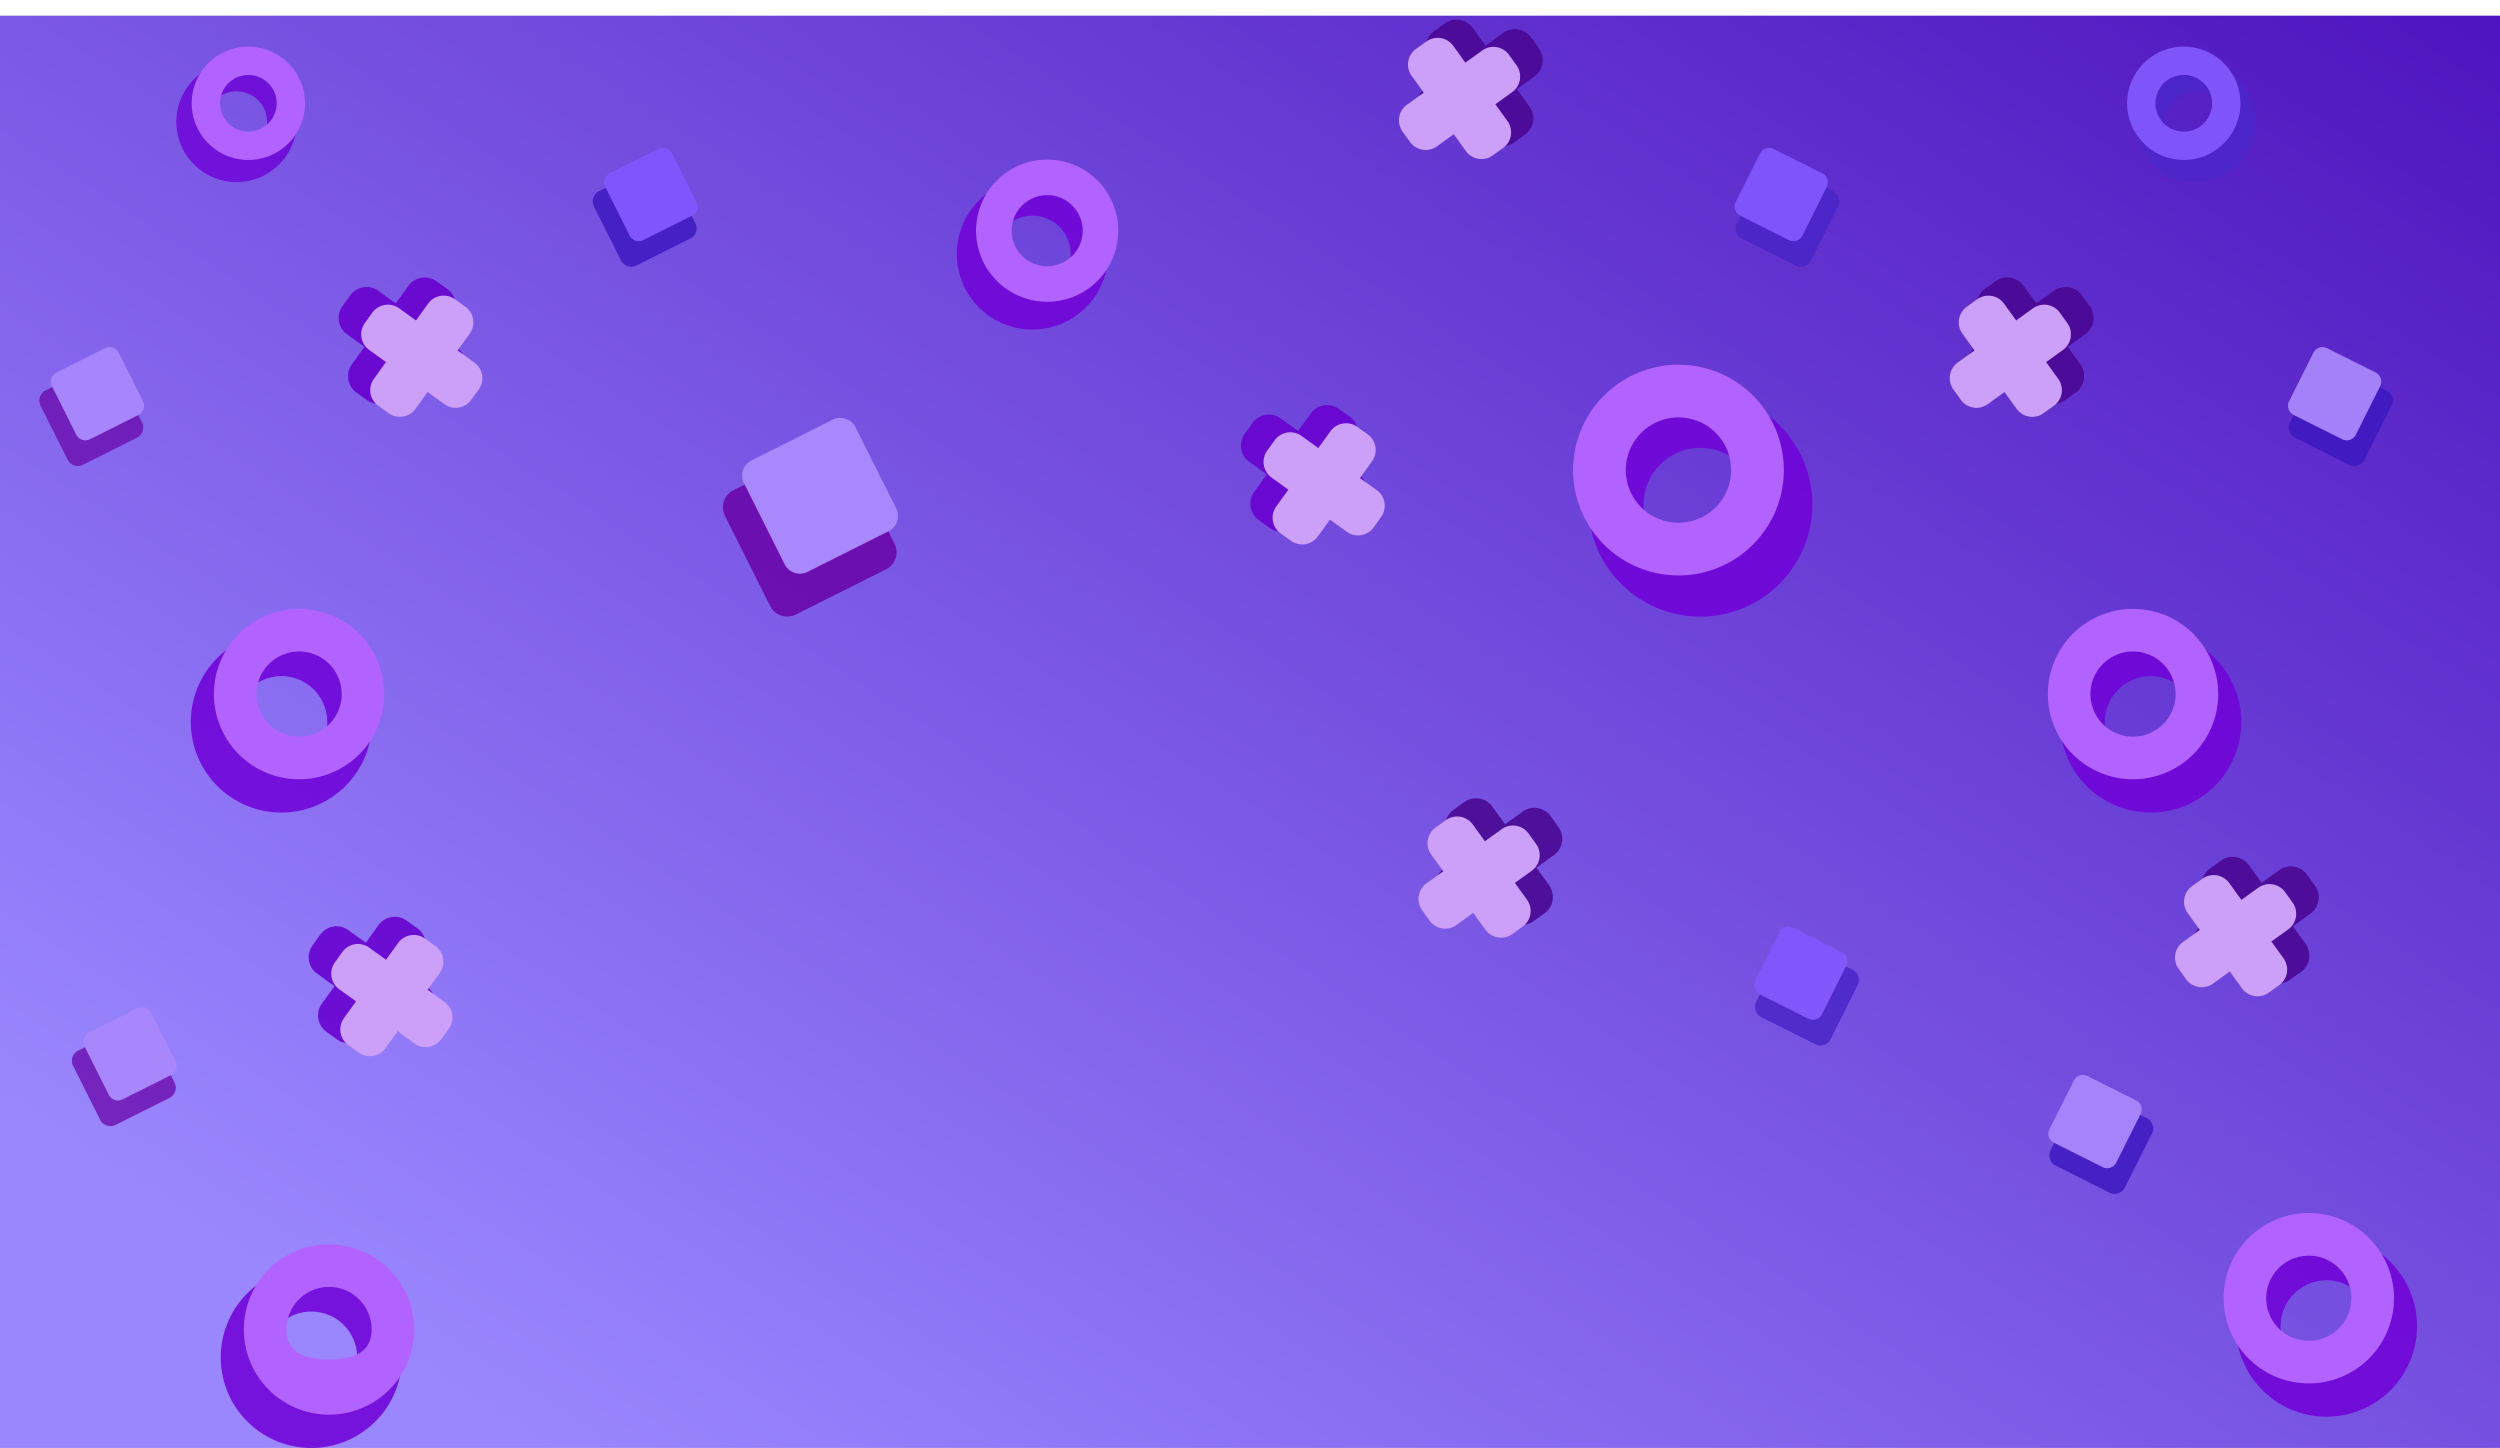 <svg xmlns="http://www.w3.org/2000/svg" xmlns:xlink="http://www.w3.org/1999/xlink" width="1920" height="1112.036" viewBox="0 0 1920 1112.036">
  <defs>
    <linearGradient id="linear-gradient" x1="0.946" y1="0.181" x2="-0.159" y2="1.15" gradientUnits="objectBoundingBox">
      <stop offset="0" stop-color="#9a87ff"/>
      <stop offset="1" stop-color="#4100b3"/>
    </linearGradient>
  </defs>
  <g id="Group_34" data-name="Group 34" transform="translate(0 -53.964)">
    <rect id="Rectangle_1" data-name="Rectangle 1" width="1920" height="1100" transform="translate(1920 1166) rotate(180)" fill="url(#linear-gradient)"/>
    <g id="Shape_13" data-name="Shape 13" transform="translate(146.545 521.597)">
      <path id="Path_130" data-name="Path 130" d="M481.687,228.526a35.207,35.207,0,1,1-35.207,35.207A35.207,35.207,0,0,1,481.687,228.526Zm69.567,35.207A69.567,69.567,0,1,0,481.687,333.3,69.567,69.567,0,0,0,551.254,263.733Z" transform="translate(-412.12 -176.897)" fill="#7004d8" fill-rule="evenodd" opacity="0.89"/>
      <path id="Path_131" data-name="Path 131" d="M453.419,182.724a32.7,32.7,0,1,1-32.695,32.7A32.7,32.7,0,0,1,453.419,182.724Zm65.419,32.7a65.419,65.419,0,1,0-65.419,65.419A65.419,65.419,0,0,0,518.837,215.419Z" transform="translate(-370.272 -150)" fill="#b263ff" fill-rule="evenodd"/>
    </g>
    <g id="Shape_12" data-name="Shape 12" transform="matrix(-0.966, -0.259, 0.259, -0.966, 360.214, 388.872)">
      <path id="Path_132" data-name="Path 132" d="M38.2,103.057l-9.615-3.63a15.453,15.453,0,0,1-8.929-19.917l5.9-15.562L9.945,58.021A15.453,15.453,0,0,1,1.016,38.1l3.63-9.616A15.453,15.453,0,0,1,24.564,19.56l15.595,5.917L46.052,9.944A15.453,15.453,0,0,1,65.969,1.016l9.616,3.63a15.453,15.453,0,0,1,8.928,19.918L78.629,40.072l15.5,5.881a15.453,15.453,0,0,1,8.929,19.918l-3.63,9.615a15.417,15.417,0,0,1-19.918,8.929L64.033,78.543,58.12,94.128A15.453,15.453,0,0,1,38.2,103.057Z" transform="translate(16.682 5.307)" fill="#6800ce" fill-rule="evenodd" opacity="0.89"/>
      <path id="Union_5" data-name="Union 5" d="M44.042,9.52l-5.652,14.9L23.517,18.774A14.794,14.794,0,0,0,4.448,27.323L.973,36.528A14.8,14.8,0,0,0,9.521,55.6l14.9,5.652L18.774,76.121a14.793,14.793,0,0,0,8.547,19.068l9.206,3.477A14.8,14.8,0,0,0,55.6,90.118l5.651-14.9,14.873,5.643A14.76,14.76,0,0,0,95.19,72.317l3.475-9.205a14.793,14.793,0,0,0-8.548-19.069l-14.9-5.651,5.643-14.874A14.794,14.794,0,0,0,72.317,4.449L63.112.973A14.646,14.646,0,0,0,57.868,0,14.825,14.825,0,0,0,44.042,9.52Z" transform="translate(1.088 0)" fill="#cc9ff8"/>
    </g>
    <g id="Shape_13-2" data-name="Shape 13" transform="translate(135.428 89.792)">
      <path id="Path_130-2" data-name="Path 130" d="M458.384,217.016A23.414,23.414,0,1,1,434.97,240.43,23.414,23.414,0,0,1,458.384,217.016Zm46.264,23.414a46.264,46.264,0,1,0-46.264,46.264A46.264,46.264,0,0,0,504.649,240.43Z" transform="translate(-412.12 -182.681)" fill="#6e0ad7" fill-rule="evenodd" opacity="0.89"/>
      <path id="Path_131-2" data-name="Path 131" d="M431.505,171.762a21.743,21.743,0,1,1-21.743,21.743A21.743,21.743,0,0,1,431.505,171.762Zm43.505,21.743a43.505,43.505,0,1,0-43.505,43.505A43.505,43.505,0,0,0,475.011,193.505Z" transform="translate(-376.21 -150)" fill="#b263ff" fill-rule="evenodd"/>
    </g>
    <g id="Shape_14" data-name="Shape 14" transform="translate(455.196 167.527)" opacity="0.93">
      <path id="Path_128" data-name="Path 128" d="M450.134,201.419l-41.388,20.749a8.753,8.753,0,0,0-3.973,11.809l20.749,41.387a8.753,8.753,0,0,0,11.809,3.973l41.388-20.749a8.753,8.753,0,0,0,3.973-11.809l-20.749-41.388A8.753,8.753,0,0,0,450.134,201.419Z" transform="translate(-403.823 -188.944)" fill="#3c17bf" opacity="0.89"/>
      <path id="Path_129" data-name="Path 129" d="M442.549,150.852l-37.132,18.616a7.853,7.853,0,0,0-3.565,10.6L420.468,217.2a7.853,7.853,0,0,0,10.6,3.565L468.2,202.145a7.853,7.853,0,0,0,3.565-10.6l-18.616-37.133A7.853,7.853,0,0,0,442.549,150.852Z" transform="translate(-392.149 -150)" fill="#8256ff"/>
    </g>
    <g id="Shape_14-2" data-name="Shape 14" transform="translate(30.196 320.527)" opacity="0.93">
      <path id="Path_128-2" data-name="Path 128" d="M450.134,201.419l-41.388,20.749a8.753,8.753,0,0,0-3.973,11.809l20.749,41.387a8.753,8.753,0,0,0,11.809,3.973l41.388-20.749a8.753,8.753,0,0,0,3.973-11.809l-20.749-41.388A8.753,8.753,0,0,0,450.134,201.419Z" transform="translate(-403.823 -188.944)" fill="#6d11b1" opacity="0.89"/>
      <path id="Path_129-2" data-name="Path 129" d="M442.549,150.852l-37.132,18.616a7.853,7.853,0,0,0-3.565,10.6L420.468,217.2a7.853,7.853,0,0,0,10.6,3.565L468.2,202.145a7.853,7.853,0,0,0,3.565-10.6l-18.616-37.133A7.853,7.853,0,0,0,442.549,150.852Z" transform="translate(-392.149 -150)" fill="#a987fd"/>
    </g>
    <g id="Shape_13-3" data-name="Shape 13" transform="translate(1572.745 521.597)">
      <path id="Path_130-3" data-name="Path 130" d="M481.687,228.526a35.207,35.207,0,1,0,35.207,35.207A35.207,35.207,0,0,0,481.687,228.526ZM412.12,263.733A69.567,69.567,0,1,1,481.687,333.3,69.567,69.567,0,0,1,412.12,263.733Z" transform="translate(-402.689 -176.897)" fill="#7004d8" fill-rule="evenodd" opacity="0.89"/>
      <path id="Path_131-3" data-name="Path 131" d="M453.419,182.724a32.7,32.7,0,1,0,32.695,32.7A32.7,32.7,0,0,0,453.419,182.724ZM388,215.419a65.419,65.419,0,1,1,65.419,65.419A65.419,65.419,0,0,1,388,215.419Z" transform="translate(-388 -150)" fill="#b263ff" fill-rule="evenodd"/>
    </g>
    <g id="Shape_12-2" data-name="Shape 12" transform="matrix(0.966, -0.259, 0.259, 0.966, 1480.384, 282.937)">
      <path id="Path_132-2" data-name="Path 132" d="M38.2,1.016l-9.615,3.63a15.453,15.453,0,0,0-8.929,19.917l5.9,15.562L9.945,46.052A15.453,15.453,0,0,0,1.016,65.969l3.63,9.616a15.453,15.453,0,0,0,19.918,8.928L40.159,78.6l5.893,15.532a15.453,15.453,0,0,0,19.918,8.928l9.616-3.63a15.453,15.453,0,0,0,8.928-19.918L78.629,64l15.5-5.881A15.453,15.453,0,0,0,103.057,38.2l-3.63-9.615a15.417,15.417,0,0,0-19.918-8.929L64.033,25.53,58.12,9.945A15.453,15.453,0,0,0,38.2,1.016Z" transform="translate(15.594 0)" fill="#490792" fill-rule="evenodd" opacity="0.89"/>
      <path id="Union_5-2" data-name="Union 5" d="M44.042,90.118l-5.652-14.9L23.517,80.864A14.794,14.794,0,0,1,4.448,72.316L.973,63.11A14.8,14.8,0,0,1,9.521,44.041l14.9-5.652L18.774,23.517A14.793,14.793,0,0,1,27.321,4.449L36.528.972A14.8,14.8,0,0,1,55.6,9.521l5.651,14.9,14.873-5.643A14.76,14.76,0,0,1,95.19,27.321l3.475,9.205A14.793,14.793,0,0,1,90.117,55.6l-14.9,5.651,5.643,14.874A14.794,14.794,0,0,1,72.317,95.19l-9.205,3.475a14.646,14.646,0,0,1-5.244.973A14.825,14.825,0,0,1,44.042,90.118Z" transform="translate(0 9.742)" fill="#cc9ff8"/>
    </g>
    <g id="Shape_13-4" data-name="Shape 13" transform="translate(1633.627 89.792)">
      <path id="Path_130-4" data-name="Path 130" d="M458.384,217.016A23.414,23.414,0,1,0,481.8,240.43,23.414,23.414,0,0,0,458.384,217.016ZM412.12,240.43a46.264,46.264,0,1,1,46.264,46.264A46.264,46.264,0,0,1,412.12,240.43Z" transform="translate(-405.848 -182.681)" fill="#4c26c9" fill-rule="evenodd" opacity="0.89"/>
      <path id="Path_131-4" data-name="Path 131" d="M431.505,171.762a21.743,21.743,0,1,0,21.743,21.743A21.743,21.743,0,0,0,431.505,171.762ZM388,193.505a43.505,43.505,0,1,1,43.505,43.505A43.505,43.505,0,0,1,388,193.505Z" transform="translate(-388 -150)" fill="#7f54f9" fill-rule="evenodd"/>
    </g>
    <g id="Shape_14-3" data-name="Shape 14" transform="translate(1332.196 167.527)" opacity="0.93">
      <path id="Path_128-3" data-name="Path 128" d="M437.331,201.419l41.388,20.749a8.753,8.753,0,0,1,3.973,11.809l-20.749,41.387a8.753,8.753,0,0,1-11.809,3.973l-41.388-20.749a8.753,8.753,0,0,1-3.973-11.809l20.749-41.388A8.753,8.753,0,0,1,437.331,201.419Z" transform="translate(-403.178 -188.944)" fill="#4824c7" opacity="0.89"/>
      <path id="Path_129-3" data-name="Path 129" d="M431.063,150.852,468.2,169.468a7.853,7.853,0,0,1,3.565,10.6L453.145,217.2a7.853,7.853,0,0,1-10.6,3.565l-37.133-18.616a7.853,7.853,0,0,1-3.565-10.6l18.616-37.133A7.853,7.853,0,0,1,431.063,150.852Z" transform="translate(-401 -150)" fill="#8257fd"/>
    </g>
    <g id="Shape_14-4" data-name="Shape 14" transform="translate(1757.196 320.527)" opacity="0.93">
      <path id="Path_128-4" data-name="Path 128" d="M437.331,201.419l41.388,20.749a8.753,8.753,0,0,1,3.973,11.809l-20.749,41.387a8.753,8.753,0,0,1-11.809,3.973l-41.388-20.749a8.753,8.753,0,0,1-3.973-11.809l20.749-41.388A8.753,8.753,0,0,1,437.331,201.419Z" transform="translate(-403.178 -188.944)" fill="#3c17bf" opacity="0.89"/>
      <path id="Path_129-4" data-name="Path 129" d="M431.063,150.852,468.2,169.468a7.853,7.853,0,0,1,3.565,10.6L453.145,217.2a7.853,7.853,0,0,1-10.6,3.565l-37.133-18.616a7.853,7.853,0,0,1-3.565-10.6l18.616-37.133A7.853,7.853,0,0,1,431.063,150.852Z" transform="translate(-401 -150)" fill="#a987fd"/>
    </g>
    <g id="Shape_12-3" data-name="Shape 12" transform="matrix(0.966, -0.259, 0.259, 0.966, 1057.384, 84.937)">
      <path id="Path_132-3" data-name="Path 132" d="M38.2,1.016l-9.615,3.63a15.453,15.453,0,0,0-8.929,19.917l5.9,15.562L9.945,46.052A15.453,15.453,0,0,0,1.016,65.969l3.63,9.616a15.453,15.453,0,0,0,19.918,8.928L40.159,78.6l5.893,15.532a15.453,15.453,0,0,0,19.918,8.928l9.616-3.63a15.453,15.453,0,0,0,8.928-19.918L78.629,64l15.5-5.881A15.453,15.453,0,0,0,103.057,38.2l-3.63-9.615a15.417,15.417,0,0,0-19.918-8.929L64.033,25.53,58.12,9.945A15.453,15.453,0,0,0,38.2,1.016Z" transform="translate(15.594 0)" fill="#490792" fill-rule="evenodd" opacity="0.89"/>
      <path id="Union_5-3" data-name="Union 5" d="M44.042,90.118l-5.652-14.9L23.517,80.864A14.794,14.794,0,0,1,4.448,72.316L.973,63.11A14.8,14.8,0,0,1,9.521,44.041l14.9-5.652L18.774,23.517A14.793,14.793,0,0,1,27.321,4.449L36.528.972A14.8,14.8,0,0,1,55.6,9.521l5.651,14.9,14.873-5.643A14.76,14.76,0,0,1,95.19,27.321l3.475,9.205A14.793,14.793,0,0,1,90.117,55.6l-14.9,5.651,5.643,14.874A14.794,14.794,0,0,1,72.317,95.19l-9.205,3.475a14.646,14.646,0,0,1-5.244.973A14.825,14.825,0,0,1,44.042,90.118Z" transform="translate(0 9.742)" fill="#cc9ff8"/>
    </g>
    <g id="Shape_13-5" data-name="Shape 13" transform="translate(1208.144 334.067)">
      <path id="Path_130-5" data-name="Path 130" d="M498.17,236.667a43.549,43.549,0,1,0,43.549,43.549A43.549,43.549,0,0,0,498.17,236.667Zm-86.05,43.549a86.05,86.05,0,1,1,86.05,86.05A86.05,86.05,0,0,1,412.12,280.216Z" transform="translate(-400.454 -172.805)" fill="#7004d8" fill-rule="evenodd" opacity="0.89"/>
      <path id="Path_131-5" data-name="Path 131" d="M468.919,190.477a40.442,40.442,0,1,0,40.442,40.442A40.442,40.442,0,0,0,468.919,190.477ZM388,230.919a80.919,80.919,0,1,1,80.919,80.919A80.919,80.919,0,0,1,388,230.919Z" transform="translate(-388 -150)" fill="#b263ff" fill-rule="evenodd"/>
    </g>
    <g id="Shape_13-6" data-name="Shape 13" transform="translate(734.828 176.527)">
      <path id="Path_130-6" data-name="Path 130" d="M470.184,222.845A29.386,29.386,0,1,1,440.8,252.23,29.386,29.386,0,0,1,470.184,222.845Zm58.064,29.386a58.064,58.064,0,1,0-58.064,58.064A58.064,58.064,0,0,0,528.249,252.23Z" transform="translate(-412.12 -179.752)" fill="#7004d8" fill-rule="evenodd" opacity="0.89"/>
      <path id="Path_131-6" data-name="Path 131" d="M442.6,177.313A27.289,27.289,0,1,1,415.313,204.6,27.289,27.289,0,0,1,442.6,177.313ZM497.2,204.6a54.6,54.6,0,1,0-54.6,54.6A54.6,54.6,0,0,0,497.2,204.6Z" transform="translate(-373.203 -150)" fill="#b263ff" fill-rule="evenodd"/>
    </g>
    <g id="Shape_14-5" data-name="Shape 14" transform="translate(555.19 374.87)" opacity="0.93">
      <path id="Path_128-5" data-name="Path 128" d="M481.22,202.057l-69.169,34.676a14.629,14.629,0,0,0-6.64,19.736l34.676,69.169a14.629,14.629,0,0,0,19.736,6.64L528.992,297.6a14.628,14.628,0,0,0,6.64-19.736L500.956,208.7A14.629,14.629,0,0,0,481.22,202.057Z" transform="translate(-403.823 -181.207)" fill="#6900a5" opacity="0.89"/>
      <path id="Path_129-5" data-name="Path 129" d="M470.439,151.424l-62.057,31.112a13.124,13.124,0,0,0-5.958,17.707L433.536,262.3a13.124,13.124,0,0,0,17.707,5.958L513.3,237.147a13.125,13.125,0,0,0,5.958-17.707l-31.112-62.057A13.125,13.125,0,0,0,470.439,151.424Z" transform="translate(-386.207 -150)" fill="#ac8aff"/>
    </g>
    <g id="Shape_12-4" data-name="Shape 12" transform="matrix(-0.966, -0.259, 0.259, -0.966, 1053.214, 486.872)">
      <path id="Path_132-4" data-name="Path 132" d="M38.2,103.057l-9.615-3.63a15.453,15.453,0,0,1-8.929-19.917l5.9-15.562L9.945,58.021A15.453,15.453,0,0,1,1.016,38.1l3.63-9.616A15.453,15.453,0,0,1,24.564,19.56l15.595,5.917L46.052,9.944A15.453,15.453,0,0,1,65.969,1.016l9.616,3.63a15.453,15.453,0,0,1,8.928,19.918L78.629,40.072l15.5,5.881a15.453,15.453,0,0,1,8.929,19.918l-3.63,9.615a15.417,15.417,0,0,1-19.918,8.929L64.033,78.543,58.12,94.128A15.453,15.453,0,0,1,38.2,103.057Z" transform="translate(16.682 5.307)" fill="#6800ce" fill-rule="evenodd" opacity="0.89"/>
      <path id="Union_5-4" data-name="Union 5" d="M44.042,9.52l-5.652,14.9L23.517,18.774A14.794,14.794,0,0,0,4.448,27.323L.973,36.528A14.8,14.8,0,0,0,9.521,55.6l14.9,5.652L18.774,76.121a14.793,14.793,0,0,0,8.547,19.068l9.206,3.477A14.8,14.8,0,0,0,55.6,90.118l5.651-14.9,14.873,5.643A14.76,14.76,0,0,0,95.19,72.317l3.475-9.205a14.793,14.793,0,0,0-8.548-19.069l-14.9-5.651,5.643-14.874A14.794,14.794,0,0,0,72.317,4.449L63.112.973A14.646,14.646,0,0,0,57.868,0,14.825,14.825,0,0,0,44.042,9.52Z" transform="translate(1.088 0)" fill="#cc9ff8"/>
    </g>
    <g id="Shape_13-7" data-name="Shape 13" transform="translate(169.545 1009.597)">
      <path id="Path_130-7" data-name="Path 130" d="M481.687,228.526a35.207,35.207,0,1,1-35.207,35.207A35.207,35.207,0,0,1,481.687,228.526Zm69.567,35.207A69.567,69.567,0,1,0,481.687,333.3,69.567,69.567,0,0,0,551.254,263.733Z" transform="translate(-412.12 -176.897)" fill="#7004d8" fill-rule="evenodd" opacity="0.89"/>
      <path id="Path_131-7" data-name="Path 131" d="M453.419,182.724a32.7,32.7,0,0,1,32.7,32.7c0,18.057-14.638,22.988-32.7,22.988s-32.695-4.931-32.695-22.988A32.7,32.7,0,0,1,453.419,182.724Zm65.419,32.7a65.419,65.419,0,1,0-65.419,65.419A65.419,65.419,0,0,0,518.837,215.419Z" transform="translate(-370.272 -150)" fill="#b263ff" fill-rule="evenodd"/>
    </g>
    <g id="Shape_12-5" data-name="Shape 12" transform="matrix(-0.966, -0.259, 0.259, -0.966, 336.162, 879.59)">
      <path id="Path_132-5" data-name="Path 132" d="M38.2,103.057l-9.615-3.63a15.453,15.453,0,0,1-8.929-19.917l5.9-15.562L9.945,58.021A15.453,15.453,0,0,1,1.016,38.1l3.63-9.616A15.453,15.453,0,0,1,24.564,19.56l15.595,5.917L46.052,9.944A15.453,15.453,0,0,1,65.969,1.016l9.616,3.63a15.453,15.453,0,0,1,8.928,19.918L78.629,40.072l15.5,5.881a15.453,15.453,0,0,1,8.929,19.918l-3.63,9.615a15.417,15.417,0,0,1-19.918,8.929L64.033,78.543,58.12,94.128A15.453,15.453,0,0,1,38.2,103.057Z" transform="translate(15.594 5.307)" fill="#6800ce" fill-rule="evenodd" opacity="0.89"/>
      <path id="Union_5-5" data-name="Union 5" d="M44.042,9.52l-5.652,14.9L23.517,18.774A14.794,14.794,0,0,0,4.448,27.323L.973,36.528A14.8,14.8,0,0,0,9.521,55.6l14.9,5.652L18.774,76.121a14.793,14.793,0,0,0,8.547,19.068l9.206,3.477A14.8,14.8,0,0,0,55.6,90.118l5.651-14.9,14.873,5.643A14.76,14.76,0,0,0,95.19,72.317l3.476-9.205a14.793,14.793,0,0,0-8.548-19.069l-14.9-5.651,5.643-14.874A14.794,14.794,0,0,0,72.317,4.449L63.112.973A14.646,14.646,0,0,0,57.868,0,14.825,14.825,0,0,0,44.042,9.52Z" transform="translate(0 0)" fill="#cc9ff8"/>
    </g>
    <g id="Shape_14-6" data-name="Shape 14" transform="translate(55.196 827.527)" opacity="0.93">
      <path id="Path_128-6" data-name="Path 128" d="M450.134,201.419l-41.388,20.749a8.753,8.753,0,0,0-3.973,11.809l20.749,41.387a8.753,8.753,0,0,0,11.809,3.973l41.388-20.749a8.753,8.753,0,0,0,3.973-11.809l-20.749-41.388A8.753,8.753,0,0,0,450.134,201.419Z" transform="translate(-403.823 -188.943)" fill="#6d11b1" opacity="0.89"/>
      <path id="Path_129-6" data-name="Path 129" d="M442.549,150.852l-37.132,18.616a7.853,7.853,0,0,0-3.565,10.6L420.468,217.2a7.853,7.853,0,0,0,10.6,3.565L468.2,202.145a7.853,7.853,0,0,0,3.565-10.6l-18.616-37.133A7.853,7.853,0,0,0,442.549,150.852Z" transform="translate(-392.149 -150)" fill="#a987fd"/>
    </g>
    <g id="Shape_13-8" data-name="Shape 13" transform="translate(1707.745 985.597)">
      <path id="Path_130-8" data-name="Path 130" d="M481.687,228.526a35.207,35.207,0,1,0,35.207,35.207A35.207,35.207,0,0,0,481.687,228.526ZM412.12,263.733A69.567,69.567,0,1,1,481.687,333.3,69.567,69.567,0,0,1,412.12,263.733Z" transform="translate(-402.689 -176.897)" fill="#7004d8" fill-rule="evenodd" opacity="0.89"/>
      <path id="Path_131-8" data-name="Path 131" d="M453.419,182.724a32.7,32.7,0,1,0,32.695,32.7A32.7,32.7,0,0,0,453.419,182.724ZM388,215.419a65.419,65.419,0,1,1,65.419,65.419A65.419,65.419,0,0,1,388,215.419Z" transform="translate(-388 -150)" fill="#b263ff" fill-rule="evenodd"/>
    </g>
    <g id="Shape_12-6" data-name="Shape 12" transform="matrix(0.966, -0.259, 0.259, 0.966, 1653.384, 727.937)">
      <path id="Path_132-6" data-name="Path 132" d="M38.2,1.016l-9.615,3.63a15.453,15.453,0,0,0-8.929,19.918l5.9,15.562L9.945,46.052A15.453,15.453,0,0,0,1.016,65.969l3.63,9.616a15.453,15.453,0,0,0,19.918,8.928L40.159,78.6l5.893,15.532a15.453,15.453,0,0,0,19.918,8.928l9.616-3.63a15.453,15.453,0,0,0,8.928-19.918L78.629,64l15.5-5.881A15.453,15.453,0,0,0,103.057,38.2l-3.63-9.615a15.417,15.417,0,0,0-19.918-8.929L64.033,25.53,58.12,9.945A15.453,15.453,0,0,0,38.2,1.016Z" transform="translate(15.594 0)" fill="#490792" fill-rule="evenodd" opacity="0.89"/>
      <path id="Union_5-6" data-name="Union 5" d="M44.042,90.118l-5.652-14.9L23.517,80.864A14.794,14.794,0,0,1,4.448,72.316L.973,63.11A14.8,14.8,0,0,1,9.521,44.041l14.9-5.652L18.774,23.517A14.793,14.793,0,0,1,27.321,4.449L36.528.972A14.8,14.8,0,0,1,55.6,9.521l5.651,14.9,14.873-5.643A14.76,14.76,0,0,1,95.19,27.321l3.475,9.205A14.793,14.793,0,0,1,90.117,55.6l-14.9,5.651,5.643,14.874A14.794,14.794,0,0,1,72.317,95.19l-9.205,3.475a14.646,14.646,0,0,1-5.244.973A14.825,14.825,0,0,1,44.042,90.118Z" transform="translate(0 9.742)" fill="#cc9ff8"/>
    </g>
    <g id="Shape_14-7" data-name="Shape 14" transform="translate(1347.196 765.527)" opacity="0.93">
      <path id="Path_128-7" data-name="Path 128" d="M437.331,201.419l41.388,20.749a8.753,8.753,0,0,1,3.973,11.809l-20.749,41.387a8.753,8.753,0,0,1-11.809,3.973l-41.388-20.749a8.753,8.753,0,0,1-3.973-11.809l20.749-41.388A8.753,8.753,0,0,1,437.331,201.419Z" transform="translate(-403.178 -188.943)" fill="#4824c7" opacity="0.89"/>
      <path id="Path_129-7" data-name="Path 129" d="M431.063,150.852,468.2,169.468a7.853,7.853,0,0,1,3.565,10.6L453.145,217.2a7.853,7.853,0,0,1-10.6,3.565l-37.133-18.616a7.853,7.853,0,0,1-3.565-10.6l18.616-37.133A7.853,7.853,0,0,1,431.063,150.852Z" transform="translate(-401 -150)" fill="#8257fd"/>
    </g>
    <g id="Shape_14-8" data-name="Shape 14" transform="translate(1573.196 879.527)" opacity="0.93">
      <path id="Path_128-8" data-name="Path 128" d="M437.331,201.419l41.388,20.749a8.753,8.753,0,0,1,3.973,11.809l-20.749,41.387a8.753,8.753,0,0,1-11.809,3.973l-41.388-20.749a8.753,8.753,0,0,1-3.973-11.809l20.749-41.388A8.753,8.753,0,0,1,437.331,201.419Z" transform="translate(-403.178 -188.943)" fill="#3c17bf" opacity="0.89"/>
      <path id="Path_129-8" data-name="Path 129" d="M431.063,150.852,468.2,169.468a7.853,7.853,0,0,1,3.565,10.6L453.145,217.2a7.853,7.853,0,0,1-10.6,3.565l-37.133-18.616a7.853,7.853,0,0,1-3.565-10.6l18.616-37.133A7.853,7.853,0,0,1,431.063,150.852Z" transform="translate(-401 -150)" fill="#a987fd"/>
    </g>
    <g id="Shape_12-7" data-name="Shape 12" transform="matrix(0.966, -0.259, 0.259, 0.966, 1072.384, 682.937)">
      <path id="Path_132-7" data-name="Path 132" d="M38.2,1.016l-9.615,3.63a15.453,15.453,0,0,0-8.929,19.918l5.9,15.562L9.945,46.052A15.453,15.453,0,0,0,1.016,65.969l3.63,9.616a15.453,15.453,0,0,0,19.918,8.928L40.159,78.6l5.893,15.532a15.453,15.453,0,0,0,19.918,8.928l9.616-3.63a15.453,15.453,0,0,0,8.928-19.918L78.629,64l15.5-5.881A15.453,15.453,0,0,0,103.057,38.2l-3.63-9.615a15.417,15.417,0,0,0-19.918-8.929L64.033,25.53,58.12,9.945A15.453,15.453,0,0,0,38.2,1.016Z" transform="translate(15.594 0)" fill="#490792" fill-rule="evenodd" opacity="0.89"/>
      <path id="Union_5-7" data-name="Union 5" d="M44.042,90.118l-5.652-14.9L23.517,80.864A14.794,14.794,0,0,1,4.448,72.316L.973,63.11A14.8,14.8,0,0,1,9.521,44.041l14.9-5.652L18.774,23.517A14.793,14.793,0,0,1,27.321,4.449L36.528.972A14.8,14.8,0,0,1,55.6,9.521l5.651,14.9,14.873-5.643A14.76,14.76,0,0,1,95.19,27.321l3.475,9.205A14.793,14.793,0,0,1,90.117,55.6l-14.9,5.651,5.643,14.874A14.794,14.794,0,0,1,72.317,95.19l-9.205,3.475a14.646,14.646,0,0,1-5.244.973A14.825,14.825,0,0,1,44.042,90.118Z" transform="translate(0 9.742)" fill="#cc9ff8"/>
    </g>
  </g>
</svg>
